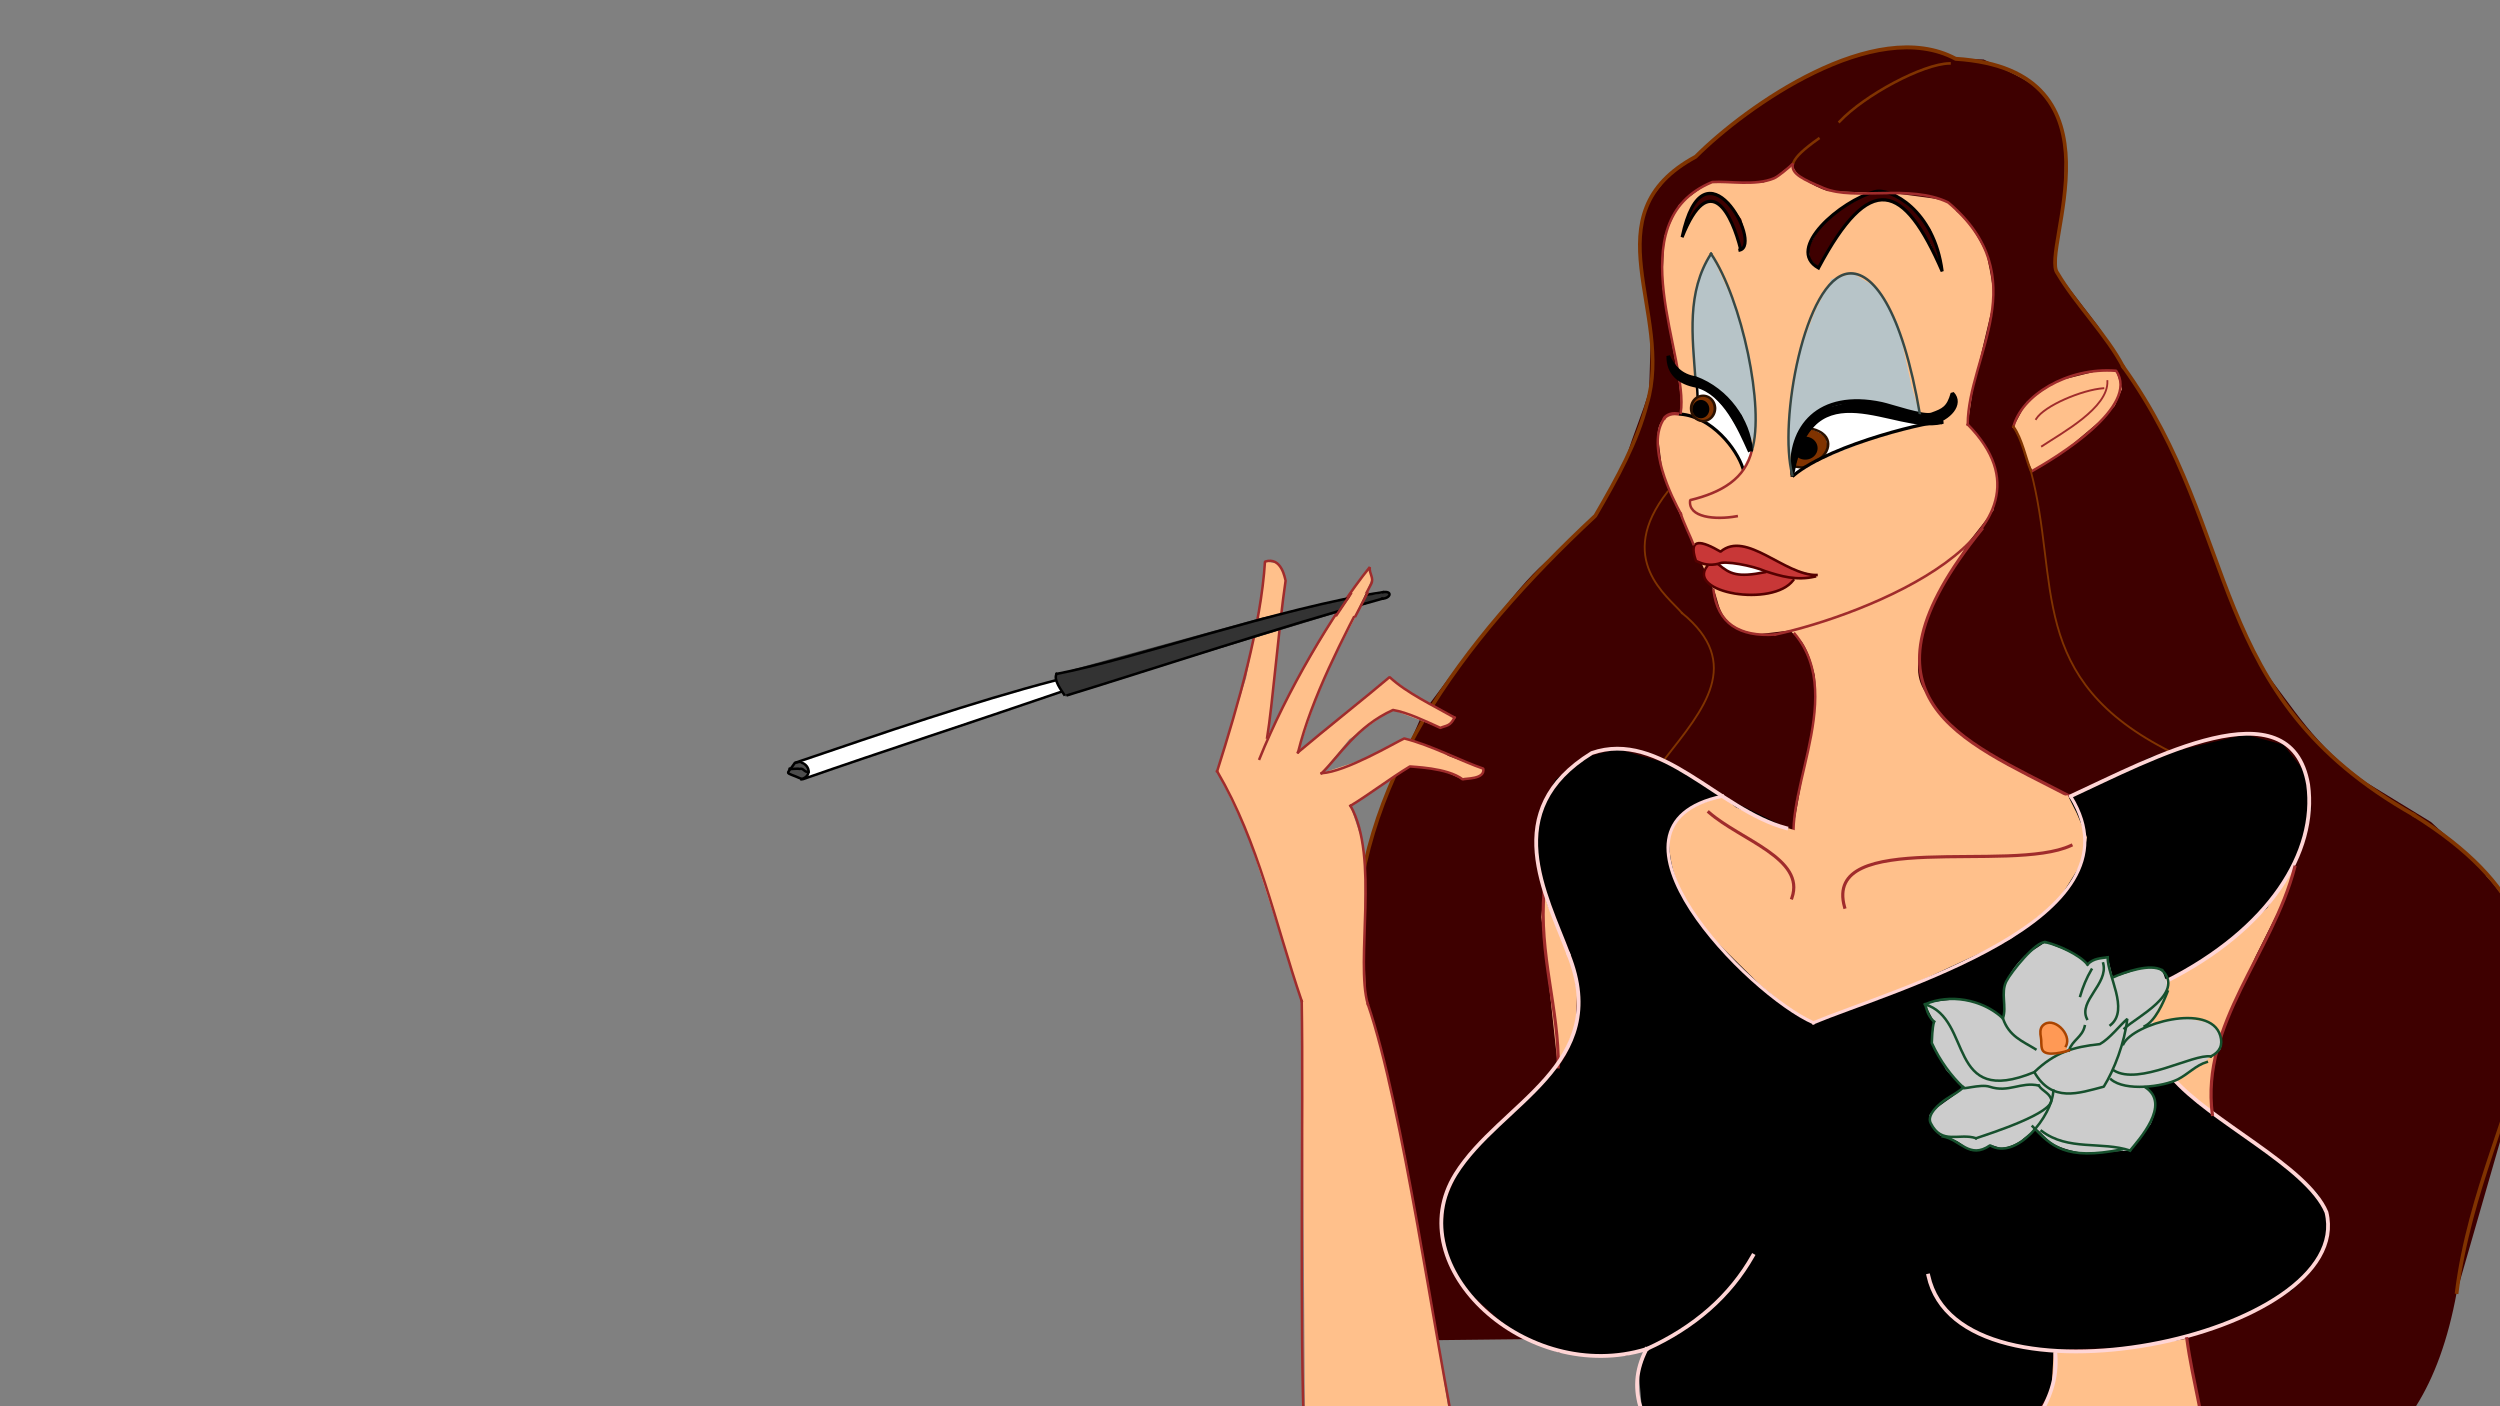 <?xml version="1.0" encoding="UTF-8" standalone="no"?>
<!-- Created with Inkscape (http://www.inkscape.org/) -->

<svg
   xmlns:dc="http://purl.org/dc/elements/1.1/"
   xmlns:cc="http://creativecommons.org/ns#"
   xmlns:rdf="http://www.w3.org/1999/02/22-rdf-syntax-ns#"
   xmlns:svg="http://www.w3.org/2000/svg"
   xmlns="http://www.w3.org/2000/svg"
   xmlns:sodipodi="http://sodipodi.sourceforge.net/DTD/sodipodi-0.dtd"
   xmlns:inkscape="http://www.inkscape.org/namespaces/inkscape"
   version="1.1"
   id="svg395"
   width="1280"
   height="720"
   viewBox="0 0 1280 720"
   sodipodi:docname="final.svg"
   inkscape:version="0.92.4 (unknown)"
   style="enable-background:new"
   inkscape:export-filename="/home/fedus/Drawings/NewWare/magnolia_dialog/svg/sfondo.png"
   inkscape:export-xdpi="96"
   inkscape:export-ydpi="96">
  <rect x="0" y="0" width="1280" height="720" fill="#808080" stroke="none"/>
  <defs
     id="defs399" />
  <sodipodi:namedview
     pagecolor="#ffffff"
     bordercolor="#666666"
     borderopacity="1"
     objecttolerance="10"
     gridtolerance="10"
     guidetolerance="10"
     inkscape:pageopacity="0"
     inkscape:pageshadow="2"
     inkscape:window-width="1366"
     inkscape:window-height="694"
     id="namedview397"
     showgrid="false"
     inkscape:snap-global="false"
     inkscape:zoom="0.52789738"
     inkscape:cx="718.8453"
     inkscape:cy="374.7445"
     inkscape:window-x="0"
     inkscape:window-y="25"
     inkscape:window-maximized="1"
     inkscape:current-layer="g338"
     inkscape:pagecheckerboard="true"
     borderlayer="true" />
  <g
     inkscape:label="magnolia"
     id="g338"
     inkscape:groupmode="layer"
     style="display:inline"
     transform="translate(0,-560)">
    <g
       style="display:inline;stroke-width:1.984;stroke-miterlimit:4;stroke-dasharray:none"
       id="g1180"
       transform="matrix(0.633,0,0,0.679,202.135,453.623)"
       inkscape:label="face">
      <path
         style="opacity:1;fill:#3e0000;fill-opacity:1;fill-rule:nonzero;stroke:none;stroke-width:2.48;stroke-linecap:square;stroke-linejoin:bevel;stroke-miterlimit:4;stroke-dasharray:none;stroke-dashoffset:0;stroke-opacity:1;paint-order:fill markers stroke"
         d="m 1262.501,201.003 -27.022,-8.555 h -27.244 l -42.812,11.791 -46.408,21.878 -37.269,25.286 -29.576,23.466 -21.992,14.628 -14.595,17.233 c -4.199,8.591 -8.993,16.876 -7.951,28.172 -1.767,26.989 5.069,51.304 8.187,76.774 l -1.209,39.267 c -4.908,16.444 -12.755,32.39 -18.369,50.261 l -25.211,44.37 -28.078,25.836 c -32.763,21.877 -53.877,56.422 -80.129,83.609 l -31.136,39.001 -32.109,68.025 -20.433,57.141 -2.607,57.607 19.893,103.919 22.12,186.762 254.437,-2.721 c 215.147,38.283 538.533,255.111 594.846,-33.9 l 57.569,-186.501 3.548,-41.722 -5.032,-41.722 c -9.841,-14.512 -17.227,-29.024 -32.109,-43.536 -7.819,-13.605 -29.82,-27.21 -44.758,-40.815 L 1594.512,746.626 c -42.427,-27.883 -59.089,-56.909 -83.785,-85.579 -23.684,-42.955 -39.575,-89.543 -58.272,-134.823 -13.884,-27.296 -28.084,-54.152 -43.785,-78.909 l -31.184,-45.029 -32.665,-39.69 c -2.984,-18.71 3.574,-39.198 5.362,-58.797 l 1.081,-38.79 c -2.794,-13.378 -8.165,-26.707 -20.433,-39.908 -7.432,-7.254 -27.86,-15.517 -45.731,-23.582 z"
         id="path1931"
         inkscape:connector-curvature="0"
         sodipodi:nodetypes="cccccccccccccccccccccccccccccccccccccccc" />
      <path
         style="opacity:1;fill:#ffc08b;fill-opacity:1;fill-rule:nonzero;stroke:none;stroke-width:2.48;stroke-linecap:square;stroke-linejoin:bevel;stroke-miterlimit:4;stroke-dasharray:none;stroke-dashoffset:0;stroke-opacity:1;paint-order:fill markers stroke"
         d="m 1130.671,280.241 -8.059,5.628 c -3.554,4.245 -10.033,5.764 -15.325,8.39 l -41.672,-0.323 c -8.537,3.659 -17.761,10.522 -26.924,17.102 l -11.676,23.355 -1.946,37.641 7.784,42.856 c 3.294,17.699 8.183,35.397 7.251,53.096 -10.376,0.332 -17.583,4.298 -18.615,15.344 l 4.118,30.994 6.67,14.978 34.292,72.187 c 5.662,7.628 0.935,28.626 36.72,33.392 l 25.563,-2.873 c 2.302,3.36 7.356,5.754 9.973,9.598 5.123,7.526 7.728,16.978 9.84,24.672 2.045,23.854 -2.684,44.452 -7.961,64.983 l -9.946,51.951 11.311,35.974 121.624,-3.628 97.299,-45.35 -4.563,-13.071 -51.704,-23.355 c -15.392,-8.583 -30.944,-16.967 -43.667,-28.868 -11.077,-5.151 -15.5,-16.505 -22.448,-25.506 -10.892,-14.152 -5.219,-27.201 -4.177,-40.559 6.967,-28.316 24.143,-50.288 38.861,-73.788 l 19.686,-23.417 c 1.73,-8.404 4.004,-16.436 2.177,-27.27 -0.937,-12.274 -10.782,-26.16 -22.913,-37.641 l 4.185,-26.861 15.342,-60.338 c 2.645,-10.504 -0.571,-24.868 -4.334,-41.346 -6.897,-13.325 -13.877,-24.128 -24.443,-32.322 -4.059,-8.114 -11.697,-8.091 -18.681,-9.556 l -31.098,-3.875 -54.38,-1.658 c -12.07,-3.778 -27.957,-12.504 -28.167,-20.534 z"
         id="path1929"
         inkscape:connector-curvature="0"
         sodipodi:nodetypes="cccccccccccccccsccccccccccccccccccccccc" />
      <path
         style="opacity:1;fill:#ffc08b;fill-opacity:1;fill-rule:nonzero;stroke:none;stroke-width:2.48;stroke-linecap:square;stroke-linejoin:bevel;stroke-miterlimit:4;stroke-dasharray:none;stroke-dashoffset:0;stroke-opacity:1;paint-order:fill markers stroke"
         d="m 1346.399,499.921 34.055,-26.757 10.703,-10.431 5.838,-12.698 -4.665,-13.773 -13.335,-0.286 -35.028,8.163 -23.838,15.419 -10.92,18.89 c 3.937,8.109 9.103,15.459 10.92,24.646 l 4.42,8.661 z"
         id="path1969"
         inkscape:connector-curvature="0"
         sodipodi:nodetypes="cccccccccccc" />
      <path
         style="opacity:1;fill:#c83737;fill-opacity:1;fill-rule:nonzero;stroke:none;stroke-width:2.48;stroke-linecap:square;stroke-linejoin:bevel;stroke-miterlimit:4;stroke-dasharray:none;stroke-dashoffset:0;stroke-opacity:1;paint-order:fill markers stroke"
         d="m 1072.335,572.653 -7.688,-4.462 -7.74,-2.565 -4.3,0.962 -2.58,3.527 2.322,9.216 9.272,4.074 9.177,-1.038 6.749,-2.15 18.92,3.527 30.272,8.177 14.62,0.802 7.348,-1.287 -3.908,-2.24 -9.632,-1.924 -15.996,-6.413 -12.728,-6.734 -13.932,-5.451 -13.416,0.16 z"
         id="path1961"
         inkscape:connector-curvature="0" />
      <path
         style="opacity:1;fill:#b7c4c8;fill-opacity:1;fill-rule:nonzero;stroke:none;stroke-width:2.48;stroke-linecap:square;stroke-linejoin:bevel;stroke-miterlimit:4;stroke-dasharray:none;stroke-dashoffset:0;stroke-opacity:1;paint-order:fill markers stroke"
         d="m 1131.525,508.607 8.114,-25.919 15.997,-17.915 30.22,-2.493 47.906,7.777 -7.04,-22.743 -5.838,-24.489 -4.865,-21.768 -18.487,-28.117 -18,-9.977 -17.514,4.082 -13.135,24.036 -13.622,32.652 -6.811,44.443 -1.946,24.036 z"
         id="path1953"
         inkscape:connector-curvature="0" />
      <path
         style="opacity:1;fill:#ffffff;fill-opacity:1;fill-rule:nonzero;stroke:none;stroke-width:2.48;stroke-linecap:square;stroke-linejoin:bevel;stroke-miterlimit:4;stroke-dasharray:none;stroke-dashoffset:0;stroke-opacity:1;paint-order:fill markers stroke"
         d="m 1070.926,581.699 -0.128,0.666 13.285,8.753 19.608,-0.321 4.745,-3.457 -23.359,-5.929 z"
         id="path1945"
         inkscape:connector-curvature="0"
         sodipodi:nodetypes="ccccccc" />
      <path
         style="opacity:1;fill:#c83737;fill-opacity:1;fill-rule:nonzero;stroke:none;stroke-width:2.48;stroke-linecap:square;stroke-linejoin:bevel;stroke-miterlimit:4;stroke-dasharray:none;stroke-dashoffset:0;stroke-opacity:1;paint-order:fill markers stroke"
         d="m 1070.798,582.366 8.394,5.762 11.311,2.041 10.946,-0.68 6.987,-2.147 24.027,0.106 -2.554,7.256 -5.23,5.555 -13.379,3.855 -14.716,1.134 -18,-2.381 -11.919,-3.628 -6.446,-4.648 -1.824,-4.989 2.311,-5.215 3.162,-2.041 7.058,-0.646 z"
         id="path1963"
         inkscape:connector-curvature="0" />
      <path
         style="opacity:1;fill:#ffffff;fill-opacity:1;fill-rule:nonzero;stroke:none;stroke-width:2.48;stroke-linecap:square;stroke-linejoin:bevel;stroke-miterlimit:4;stroke-dasharray:none;stroke-dashoffset:0;stroke-opacity:1;paint-order:fill markers stroke"
         d="m 1053.118,447.597 -0.075,6.294 0.486,12.245 7.784,9.977 11.919,8.843 14.595,16.78 2.572,8.086 7.303,-13.659 -2.334,-18.689 -30.892,-38.774 -9.487,3.628 z"
         id="path1943"
         inkscape:connector-curvature="0" />
      <path
         style="opacity:1;fill:#b7c4c8;fill-opacity:1;fill-rule:nonzero;stroke:none;stroke-width:2.48;stroke-linecap:square;stroke-linejoin:bevel;stroke-miterlimit:4;stroke-dasharray:none;stroke-dashoffset:0;stroke-opacity:1;paint-order:fill markers stroke"
         d="m 1051.965,441.829 -2.626,-19.706 1.032,-28.861 1.72,-18.599 7.568,-18.278 4.989,-8.348 7.051,14.12 13.76,27.257 10.664,35.915 3.784,32.067 1.032,23.088 -5.543,15.372 -25.569,-44.462 z"
         id="path1951"
         inkscape:connector-curvature="0" />
      <path
         sodipodi:nodetypes="cc"
         inkscape:connector-curvature="0"
         id="path1134"
         d="m 1064.648,348.038 c -19.979,28.7 -14.985,62.895 -12.684,93.792"
         style="opacity:1;fill:none;fill-opacity:1;fill-rule:nonzero;stroke:#374845;stroke-width:1.984;stroke-linecap:square;stroke-linejoin:bevel;stroke-miterlimit:4;stroke-dasharray:none;stroke-dashoffset:0;stroke-opacity:1;paint-order:fill markers stroke" />
      <path
         style="opacity:1;fill:none;fill-opacity:1;fill-rule:nonzero;stroke:#000000;stroke-width:2.48;stroke-linecap:square;stroke-linejoin:bevel;stroke-miterlimit:4;stroke-dasharray:none;stroke-dashoffset:0;stroke-opacity:1;paint-order:fill markers stroke"
         d="m 1090.399,509.821 c -4.98,-14.692 -25.122,-38.939 -50.511,-40.896"
         id="path1967"
         inkscape:connector-curvature="0"
         sodipodi:nodetypes="cc" />
      <path
         style="opacity:1;fill:none;fill-opacity:1;fill-rule:nonzero;stroke:#a02c2c;stroke-width:2.48;stroke-linecap:square;stroke-linejoin:bevel;stroke-miterlimit:4;stroke-dasharray:none;stroke-dashoffset:0;stroke-opacity:1;paint-order:fill markers stroke"
         d="m 1037.588,468.731 c -6.409,-0.918 -10.017,2.233 -10.606,3.149"
         id="path1112"
         inkscape:connector-curvature="0"
         sodipodi:nodetypes="cc" />
      <path
         style="opacity:1;fill:#ffffff;fill-opacity:1;fill-rule:nonzero;stroke:none;stroke-width:2.48;stroke-linecap:square;stroke-linejoin:bevel;stroke-miterlimit:4;stroke-dasharray:none;stroke-dashoffset:0;stroke-opacity:1;paint-order:fill markers stroke"
         d="m 1238.541,474.714 -39.56,-10.262 -37.496,0.321 -13.76,9.62 -13.416,17.316 -2.868,23.435 18.918,-11.091 41.055,-15.23 49.193,-13.468 z"
         id="path1941"
         inkscape:connector-curvature="0" />
      <path
         style="opacity:1;fill:#803300;fill-opacity:1;fill-rule:nonzero;stroke:none;stroke-width:2.48;stroke-linecap:square;stroke-linejoin:bevel;stroke-miterlimit:4;stroke-dasharray:none;stroke-dashoffset:0;stroke-opacity:1;paint-order:fill markers stroke"
         d="m 1142.315,481.101 1.145,-0.962 5.666,1.189 8.027,4.308 1.216,4.989 c 0.631,4.628 -1.414,6.138 -2.432,8.843 l -8.271,6.349 -7.686,3.094 -8.456,-0.304 6.567,-20.424 z"
         id="path1955"
         inkscape:connector-curvature="0"
         sodipodi:nodetypes="ccccccccccc" />
      <path
         style="opacity:1;fill:#3e0000;fill-opacity:1;fill-rule:nonzero;stroke:none;stroke-width:2.48;stroke-linecap:square;stroke-linejoin:bevel;stroke-miterlimit:4;stroke-dasharray:none;stroke-dashoffset:0;stroke-opacity:1;paint-order:fill markers stroke"
         d="m 1250.317,357.522 -7.784,-16.326 -10.216,-14.285 -13.622,-14.285 -12.406,-5.669 -14.352,2.948 -12.162,9.977 -16.298,19.501 -11.899,19.304 -6.831,-6.606 -1.459,-8.843 9,-14.739 12.406,-11.338 22.379,-12.245 12.406,-3.628 13.74,1.146 9.612,8.151 9,7.936 10.216,10.884 5.351,13.832 z"
         id="path1935"
         inkscape:connector-curvature="0" />
      <path
         sodipodi:nodetypes="cscc"
         inkscape:connector-curvature="0"
         id="path1162"
         d="m 1130.671,280.241 c -2.752,2.475 -11.638,9.547 -15.066,10.87 -15.378,5.933 -36.173,1.927 -49.99,2.825 -77.886,29.807 -18.207,133.697 -25.511,174.049"
         style="opacity:1;fill:none;fill-opacity:1;fill-rule:nonzero;stroke:#a02c2c;stroke-width:1.984;stroke-linecap:square;stroke-linejoin:bevel;stroke-miterlimit:4;stroke-dasharray:none;stroke-dashoffset:0;stroke-opacity:1;paint-order:fill markers stroke" />
      <path
         style="opacity:1;fill:#000000;fill-opacity:1;fill-rule:nonzero;stroke:none;stroke-width:2.48;stroke-linecap:square;stroke-linejoin:bevel;stroke-miterlimit:4;stroke-dasharray:none;stroke-dashoffset:0;stroke-opacity:1;paint-order:fill markers stroke"
         d="m 1030.057,425.135 7.905,10.843 14.003,5.852 7.889,3.672 9.973,5.896 7.541,7.256 11.919,10.884 8.027,21.315 -1.918,5.007 -8.785,-15.438 -9.243,-14.512 -11.433,-11.564 -8.757,-5.896 -10.703,-2.494 -9.973,-3.855 -4.378,-5.442 -2.676,-8.617 z"
         id="path1947"
         inkscape:connector-curvature="0" />
      <path
         style="opacity:1;fill:#3e0000;fill-opacity:1;fill-rule:nonzero;stroke:none;stroke-width:2.48;stroke-linecap:square;stroke-linejoin:bevel;stroke-miterlimit:4;stroke-dasharray:none;stroke-dashoffset:0;stroke-opacity:1;paint-order:fill markers stroke"
         d="m 1041.238,335.506 10.102,-18.118 7.054,-7.936 5.595,-1.361 6.811,2.721 9,9.977 8.727,23.732 4.409,-3.324 -0.973,-9.07 -2.919,-10.204 -9.73,-12.471 -12.892,-7.483 -9,1.587 -5.108,4.762 -5.351,10.204 z"
         id="path1933"
         inkscape:connector-curvature="0" />
      <path
         sodipodi:nodetypes="cc"
         inkscape:connector-curvature="0"
         id="path1136"
         d="m 1058.852,474.019 c -6.593,-6.588 -4.343,-17.635 -5.734,-26.423"
         style="opacity:1;fill:none;fill-opacity:1;fill-rule:nonzero;stroke:#000000;stroke-width:1.984;stroke-linecap:square;stroke-linejoin:bevel;stroke-miterlimit:4;stroke-dasharray:none;stroke-dashoffset:0;stroke-opacity:1;paint-order:fill markers stroke" />
      <g
         inkscape:label="eyes_01"
         id="g1144"
         transform="matrix(1.148,0,0,0.906,-323.62,102.058)"
         style="display:inline;stroke-width:1.945;stroke-miterlimit:4;stroke-dasharray:none">
        <path
           style="display:inline;opacity:1;fill:none;fill-opacity:1;fill-rule:nonzero;stroke:#2b1100;stroke-width:1.945;stroke-linecap:square;stroke-linejoin:bevel;stroke-miterlimit:4;stroke-dasharray:none;stroke-dashoffset:0;stroke-opacity:1;paint-order:fill markers stroke"
           d="m 1280.206,417.041 c 16.418,4.706 13.022,20.452 4.018,26.455"
           id="path1138"
           inkscape:connector-curvature="0"
           sodipodi:nodetypes="cc" />
        <path
           style="display:inline;opacity:1;fill:none;fill-opacity:1;fill-rule:nonzero;stroke:#2b1100;stroke-width:1.945;stroke-linecap:square;stroke-linejoin:bevel;stroke-miterlimit:4;stroke-dasharray:none;stroke-dashoffset:0;stroke-opacity:1;paint-order:fill markers stroke"
           d="m 1275.183,448.854 c -2.325,0.842 -5.029,-8e-4 -7.367,-0.335"
           id="path1140"
           inkscape:connector-curvature="0" />
        <path
           style="display:inline;opacity:1;fill:#803300;fill-opacity:1;fill-rule:nonzero;stroke:#2b1100;stroke-width:1.945;stroke-linecap:square;stroke-linejoin:bevel;stroke-miterlimit:4;stroke-dasharray:none;stroke-dashoffset:0;stroke-opacity:1;paint-order:fill markers stroke"
           id="path1142"
           sodipodi:type="arc"
           sodipodi:cx="1203.6733"
           sodipodi:cy="400.17816"
           sodipodi:rx="8.3717356"
           sodipodi:ry="10.548388"
           sodipodi:start="0"
           sodipodi:end="6.2256243"
           sodipodi:open="true"
           d="m 1212.045,400.178 a 8.372,10.548 0 0 1 -8.251,10.547 8.372,10.548 0 0 1 -8.489,-10.244 8.372,10.548 0 0 1 8.007,-10.842 8.372,10.548 0 0 1 8.719,9.932" />
      </g>
      <path
         sodipodi:nodetypes="cc"
         inkscape:connector-curvature="0"
         id="path1106"
         d="m 1251.048,475.016 c -37.589,8.099 -105.242,-43.007 -120.377,38.308"
         style="opacity:1;fill:none;fill-opacity:1;fill-rule:nonzero;stroke:#000000;stroke-width:2.975;stroke-linecap:square;stroke-linejoin:bevel;stroke-miterlimit:4;stroke-dasharray:none;stroke-dashoffset:0;stroke-opacity:1;paint-order:fill markers stroke" />
      <path
         sodipodi:nodetypes="cc"
         inkscape:connector-curvature="0"
         id="path1108"
         d="m 1251.048,475.016 c -3.187,-2.192 -88.716,15.856 -119.609,40.13"
         style="opacity:1;fill:none;fill-opacity:1;fill-rule:nonzero;stroke:#000000;stroke-width:2.48;stroke-linecap:square;stroke-linejoin:bevel;stroke-miterlimit:4;stroke-dasharray:none;stroke-dashoffset:0;stroke-opacity:1;paint-order:fill markers stroke" />
      <path
         sodipodi:nodetypes="ccccc"
         inkscape:connector-curvature="0"
         id="path1110"
         d="m 1244.139,475.218 c 12.709,-2.753 24.021,-13.879 15.758,-21.854 -3.28,10.99 -7.383,12.698 -16.527,15.784 -6.283,2.481 -33.072,-6.378 -40.741,-7.892 -51.113,-10.092 -75.494,17.638 -72.257,53.422"
         style="opacity:1;fill:none;fill-opacity:1;fill-rule:nonzero;stroke:#000000;stroke-width:2.975;stroke-linecap:square;stroke-linejoin:bevel;stroke-miterlimit:4;stroke-dasharray:none;stroke-dashoffset:0;stroke-opacity:1;paint-order:fill markers stroke" />
      <path
         inkscape:connector-curvature="0"
         id="path1116"
         d="m 1097.702,496.162 c -5.201,21.264 -24.104,31.803 -49.965,37.638 -2.069,13.191 20.398,15.064 37.666,12.141"
         style="opacity:1;fill:none;fill-opacity:1;fill-rule:nonzero;stroke:#a02c2c;stroke-width:1.984;stroke-linecap:square;stroke-linejoin:bevel;stroke-miterlimit:4;stroke-dasharray:none;stroke-dashoffset:0;stroke-opacity:1;paint-order:fill markers stroke" />
      <path
         inkscape:connector-curvature="0"
         id="path1118"
         d="m 1149.974,590.257 c -25.735,0.329 -56.994,-33.908 -77.638,-17.605 -14.929,-8.07 -26.444,-11.172 -19.986,6.678"
         style="opacity:1;fill:none;fill-opacity:1;fill-rule:nonzero;stroke:#550000;stroke-width:1.984;stroke-linecap:square;stroke-linejoin:bevel;stroke-miterlimit:4;stroke-dasharray:none;stroke-dashoffset:0;stroke-opacity:1;paint-order:fill markers stroke" />
      <path
         sodipodi:nodetypes="cccc"
         inkscape:connector-curvature="0"
         id="path1120"
         d="m 1148.708,591.435 c -14.919,3.273 -27.817,-0.308 -40.272,-4.094 -10.353,-4.198 -32.998,-8.14 -37.511,-5.641 -7.745,1.855 -13.211,0.18 -17.808,-1.762"
         style="opacity:1;fill:none;fill-opacity:1;fill-rule:nonzero;stroke:#550000;stroke-width:1.984;stroke-linecap:square;stroke-linejoin:bevel;stroke-miterlimit:4;stroke-dasharray:none;stroke-dashoffset:0;stroke-opacity:1;paint-order:fill markers stroke" />
      <path
         sodipodi:nodetypes="cc"
         inkscape:connector-curvature="0"
         id="path1122"
         d="m 1108.272,588.133 c -22.466,4.167 -28.361,1.305 -37.474,-5.767"
         style="opacity:1;fill:none;fill-opacity:1;fill-rule:nonzero;stroke:#550000;stroke-width:1.984;stroke-linecap:square;stroke-linejoin:bevel;stroke-miterlimit:4;stroke-dasharray:none;stroke-dashoffset:0;stroke-opacity:1;paint-order:fill markers stroke" />
      <path
         sodipodi:nodetypes="cc"
         inkscape:connector-curvature="0"
         id="path1124"
         d="m 1131.195,594.136 c -16.482,20.703 -86.856,9.735 -69.575,-10.732"
         style="opacity:1;fill:none;fill-opacity:1;fill-rule:nonzero;stroke:#550000;stroke-width:1.984;stroke-linecap:square;stroke-linejoin:bevel;stroke-miterlimit:4;stroke-dasharray:none;stroke-dashoffset:0;stroke-opacity:1;paint-order:fill markers stroke" />
      <path
         sodipodi:nodetypes="ccsc"
         inkscape:connector-curvature="0"
         id="path1126"
         d="m 1151.578,358.686 c 41.891,-73.311 68.817,-64.283 100.014,2.576 -6.266,-46.286 -41.929,-63.078 -54.322,-60.075 -27.694,6.712 -73.314,43.321 -45.692,57.499"
         style="opacity:1;fill:none;fill-opacity:1;fill-rule:nonzero;stroke:#000000;stroke-width:2.48;stroke-linecap:square;stroke-linejoin:bevel;stroke-miterlimit:4;stroke-dasharray:none;stroke-dashoffset:0;stroke-opacity:1;paint-order:fill markers stroke" />
      <path
         sodipodi:nodetypes="ccc"
         inkscape:connector-curvature="0"
         id="path1128"
         d="m 1088.526,344.52 c -6.738,-25.217 -24.692,-61.923 -47.289,-9.014 17.378,-77.504 65.474,5.45 46.745,9.658"
         style="opacity:1;fill:none;fill-opacity:1;fill-rule:nonzero;stroke:#000000;stroke-width:2.48;stroke-linecap:square;stroke-linejoin:bevel;stroke-miterlimit:4;stroke-dasharray:none;stroke-dashoffset:0;stroke-opacity:1;paint-order:fill markers stroke" />
      <path
         sodipodi:nodetypes="csc"
         inkscape:connector-curvature="0"
         id="path1130"
         d="m 1233.762,470.058 c -14.855,-81.986 -38.85,-108.97 -57.801,-107.166 -35.682,3.397 -57.057,112.805 -45.589,151.785"
         style="opacity:1;fill:none;fill-opacity:1;fill-rule:nonzero;stroke:#374845;stroke-width:1.984;stroke-linecap:square;stroke-linejoin:bevel;stroke-miterlimit:4;stroke-dasharray:none;stroke-dashoffset:0;stroke-opacity:1;paint-order:fill markers stroke" />
      <path
         inkscape:connector-curvature="0"
         id="path1132"
         d="m 1064.648,348.038 c 24.896,34.199 43.663,116.706 33.054,148.124"
         style="opacity:1;fill:none;fill-opacity:1;fill-rule:nonzero;stroke:#374845;stroke-width:1.984;stroke-linecap:square;stroke-linejoin:bevel;stroke-miterlimit:4;stroke-dasharray:none;stroke-dashoffset:0;stroke-opacity:1;paint-order:fill markers stroke" />
      <path
         sodipodi:nodetypes="cc"
         inkscape:connector-curvature="0"
         id="path1146"
         d="m 1272.247,476.733 c 86.465,81.89 -83.122,144.06 -155.895,158.428"
         style="opacity:1;fill:none;fill-opacity:1;fill-rule:nonzero;stroke:#a02c2c;stroke-width:1.984;stroke-linecap:square;stroke-linejoin:bevel;stroke-miterlimit:4;stroke-dasharray:none;stroke-dashoffset:0;stroke-opacity:1;paint-order:fill markers stroke" />
      <path
         sodipodi:nodetypes="cc"
         id="path1148"
         inkscape:connector-curvature="0"
         d="m 1026.982,471.879 c -15.601,20.434 6.484,60.648 13.26,72.241"
         style="opacity:1;fill:none;fill-opacity:1;fill-rule:nonzero;stroke:#a02c2c;stroke-width:1.984;stroke-linecap:square;stroke-linejoin:bevel;stroke-miterlimit:4;stroke-dasharray:none;stroke-dashoffset:0;stroke-opacity:1;paint-order:fill markers stroke" />
      <path
         inkscape:connector-curvature="0"
         id="path1150"
         d="m 1066.57,601.488 c 3.199,25.415 21.021,35.462 49.782,33.672"
         style="opacity:1;fill:none;fill-opacity:1;fill-rule:nonzero;stroke:#a02c2c;stroke-width:1.984;stroke-linecap:square;stroke-linejoin:bevel;stroke-miterlimit:4;stroke-dasharray:none;stroke-dashoffset:0;stroke-opacity:1;paint-order:fill markers stroke" />
      <path
         sodipodi:nodetypes="cc"
         inkscape:connector-curvature="0"
         id="path1152"
         d="m 1040.242,544.12 c 2.118,6.72 8.197,18.008 10.053,22.771"
         style="opacity:1;fill:none;fill-opacity:1;fill-rule:nonzero;stroke:#a02c2c;stroke-width:1.984;stroke-linecap:square;stroke-linejoin:bevel;stroke-miterlimit:4;stroke-dasharray:none;stroke-dashoffset:0;stroke-opacity:1;paint-order:fill markers stroke" />
      <path
         inkscape:connector-curvature="0"
         id="path1154"
         d="m 1309.208,478.45 c 6.334,-23.345 43.326,-45.113 83.122,-42.186 19.802,27.138 -49.397,65.814 -67.782,75.493"
         style="opacity:1;fill:none;fill-opacity:1;fill-rule:nonzero;stroke:#a02c2c;stroke-width:1.984;stroke-linecap:square;stroke-linejoin:bevel;stroke-miterlimit:4;stroke-dasharray:none;stroke-dashoffset:0;stroke-opacity:1;paint-order:fill markers stroke"
         sodipodi:nodetypes="ccc" />
      <path
         sodipodi:nodetypes="cc"
         inkscape:connector-curvature="0"
         id="path1158"
         d="m 1385.225,444.069 c 0.916,20.1 -36.507,38.848 -52.948,49.049"
         style="opacity:1;fill:none;fill-opacity:1;fill-rule:nonzero;stroke:#a02c2c;stroke-width:1.488;stroke-linecap:square;stroke-linejoin:bevel;stroke-miterlimit:4;stroke-dasharray:none;stroke-dashoffset:0;stroke-opacity:1;paint-order:fill markers stroke" />
      <path
         sodipodi:nodetypes="cc"
         inkscape:connector-curvature="0"
         id="path1160"
         d="m 1381.964,449.435 c -16.945,1.109 -47.797,13.098 -54.414,23.206"
         style="opacity:1;fill:none;fill-opacity:1;fill-rule:nonzero;stroke:#a02c2c;stroke-width:1.488;stroke-linecap:square;stroke-linejoin:bevel;stroke-miterlimit:4;stroke-dasharray:none;stroke-dashoffset:0;stroke-opacity:1;paint-order:fill markers stroke" />
      <path
         style="opacity:1;fill:none;fill-opacity:1;fill-rule:nonzero;stroke:#803300;stroke-width:1.984;stroke-linecap:square;stroke-linejoin:bevel;stroke-miterlimit:4;stroke-dasharray:none;stroke-dashoffset:0;stroke-opacity:1;paint-order:fill markers stroke"
         d="m 1151.579,261.243 c -11.863,7.822 -18.264,13.416 -20.256,17.902"
         id="path1939"
         inkscape:connector-curvature="0" />
      <path
         style="opacity:1;fill:none;fill-opacity:1;fill-rule:nonzero;stroke:#a02c2c;stroke-width:1.984;stroke-linecap:square;stroke-linejoin:bevel;stroke-miterlimit:4;stroke-dasharray:none;stroke-dashoffset:0;stroke-opacity:1;paint-order:fill markers stroke"
         d="m 1130.773,280.811 c -1.437,6.873 8.461,11.186 25.153,17.778 24.835,9.733 69.231,-3.441 100.557,10.732 71.722,56.642 15.763,116.172 15.763,167.412"
         id="path1164"
         inkscape:connector-curvature="0" />
      <path
         style="opacity:1;fill:#000000;fill-opacity:1;fill-rule:nonzero;stroke:none;stroke-width:2.48;stroke-linecap:square;stroke-linejoin:bevel;stroke-miterlimit:4;stroke-dasharray:none;stroke-dashoffset:0;stroke-opacity:1;paint-order:fill markers stroke"
         d="m 1131.525,508.607 2.439,-4.07 4.128,-16.354 14.792,-15.072 10.425,-5.503 19.504,-0.269 34.401,4.489 c 11.578,3.856 22.705,3.5 33.836,3.187 l 7.101,-7.035 4.128,-5.451 v -5.772 l -2.38,-3.393 -2.436,7.562 -8.256,6.734 -9.632,2.245 -13.072,-1.924 -24.08,-6.413 c -9.522,-1.347 -19.056,-2.577 -28.896,-0.962 l -17.888,4.169 -9.493,5.652 -11.491,12.947 -3.44,14.43 z"
         id="path1949"
         inkscape:connector-curvature="0"
         sodipodi:nodetypes="ccccccccccccccccccccccc" />
      <path
         inkscape:connector-curvature="0"
         id="path1174"
         d="m 1132.293,634.573 c 44.523,49.876 -16.609,128.525 3.075,169.979"
         style="opacity:1;fill:none;fill-opacity:1;fill-rule:nonzero;stroke:#a02c2c;stroke-width:1.984;stroke-linecap:square;stroke-linejoin:bevel;stroke-miterlimit:4;stroke-dasharray:none;stroke-dashoffset:0;stroke-opacity:1;paint-order:fill markers stroke" />
      <path
         sodipodi:nodetypes="ccccccc"
         inkscape:connector-curvature="0"
         id="path1166"
         d="m 1397.948,433.143 c -12.896,-23.315 -38.178,-46.9 -53.127,-70.547 -14.27,-16.593 60.431,-153.033 -82.321,-161.593 -65.32,-32.673 -169.251,35.467 -210.331,73.866 -87.059,43.83 -17.25,117.376 -39.342,186.308 -8.149,29.288 -23.947,55.685 -41.797,84.397 C 860.56,641.608 776.539,748.595 776.539,876.793"
         style="opacity:1;fill:none;fill-opacity:1;fill-rule:nonzero;stroke:#803300;stroke-width:2.975;stroke-linecap:square;stroke-linejoin:bevel;stroke-miterlimit:4;stroke-dasharray:none;stroke-dashoffset:0;stroke-opacity:1;paint-order:fill markers stroke" />
      <path
         inkscape:connector-curvature="0"
         id="path1168"
         d="m 1397.948,433.143 c 97.66,126.764 64,247.919 235.218,338.063"
         style="opacity:1;fill:none;fill-opacity:1;fill-rule:nonzero;stroke:#803300;stroke-width:2.975;stroke-linecap:square;stroke-linejoin:bevel;stroke-miterlimit:4;stroke-dasharray:none;stroke-dashoffset:0;stroke-opacity:1;paint-order:fill markers stroke"
         sodipodi:nodetypes="cc" />
      <path
         sodipodi:nodetypes="cc"
         inkscape:connector-curvature="0"
         id="path1170"
         d="m 1283.661,555.717 c -110.314,127.568 -17.735,158.35 70.017,200.877"
         style="opacity:1;fill:none;fill-opacity:1;fill-rule:nonzero;stroke:#a02c2c;stroke-width:2.48;stroke-linecap:square;stroke-linejoin:bevel;stroke-miterlimit:4;stroke-dasharray:none;stroke-dashoffset:0;stroke-opacity:1;paint-order:fill markers stroke" />
      <path
         sodipodi:nodetypes="cc"
         inkscape:connector-curvature="0"
         id="path1172"
         d="m 1257.559,204.477 c -21.149,0.225 -68.62,23.751 -88.988,43.9"
         style="opacity:1;fill:none;fill-opacity:1;fill-rule:nonzero;stroke:#803300;stroke-width:1.984;stroke-linecap:square;stroke-linejoin:bevel;stroke-miterlimit:4;stroke-dasharray:none;stroke-dashoffset:0;stroke-opacity:1;paint-order:fill markers stroke" />
      <path
         inkscape:connector-curvature="0"
         id="path1176"
         d="m 1041.169,618.937 c 49.798,37.974 17.334,72.658 -13.608,109.581"
         style="opacity:1;fill:none;fill-opacity:1;fill-rule:nonzero;stroke:#803300;stroke-width:1.488;stroke-linecap:square;stroke-linejoin:bevel;stroke-miterlimit:4;stroke-dasharray:none;stroke-dashoffset:0;stroke-opacity:1;paint-order:fill markers stroke"
         sodipodi:nodetypes="cc" />
      <path
         style="opacity:1;fill:none;fill-opacity:1;fill-rule:nonzero;stroke:#803300;stroke-width:1.488;stroke-linecap:square;stroke-linejoin:bevel;stroke-miterlimit:4;stroke-dasharray:none;stroke-dashoffset:0;stroke-opacity:1;paint-order:fill markers stroke"
         d="m 1041.169,618.937 c -11.372,-12.655 -54.452,-40.479 -11.643,-91.56"
         id="path1178"
         inkscape:connector-curvature="0"
         sodipodi:nodetypes="cc" />
      <path
         style="display:inline;opacity:1;fill:none;fill-opacity:1;fill-rule:nonzero;stroke:#803300;stroke-width:1.488;stroke-linecap:square;stroke-linejoin:bevel;stroke-miterlimit:4;stroke-dasharray:none;stroke-dashoffset:0;stroke-opacity:1;paint-order:fill markers stroke"
         d="m 1323.024,510.846 c 24.492,85.046 -4.505,157.739 113.88,212.917"
         id="path1182"
         inkscape:connector-curvature="0"
         sodipodi:nodetypes="cc" />
      <path
         style="display:inline;opacity:1;fill:none;fill-opacity:1;fill-rule:nonzero;stroke:#803300;stroke-width:2.975;stroke-linecap:square;stroke-linejoin:bevel;stroke-miterlimit:4;stroke-dasharray:none;stroke-dashoffset:0;stroke-opacity:1;paint-order:fill markers stroke"
         d="m 1633.142,771.247 c 178.751,104.21 55.093,207.471 34.693,359.606"
         id="path1184"
         inkscape:connector-curvature="0" />
      <path
         style="opacity:1;fill:#000000;fill-opacity:1;fill-rule:nonzero;stroke:none;stroke-width:2.48;stroke-linecap:square;stroke-linejoin:bevel;stroke-miterlimit:4;stroke-dasharray:none;stroke-dashoffset:0;stroke-opacity:1;paint-order:fill markers stroke"
         id="path1957"
         sodipodi:type="arc"
         sodipodi:cx="1056.4524"
         sodipodi:cy="465.14911"
         sodipodi:rx="6.7940812"
         sodipodi:ry="6.8944812"
         sodipodi:start="0"
         sodipodi:end="6.2256243"
         sodipodi:open="true"
         d="m 1063.246,465.149 a 6.794,6.894 0 0 1 -6.696,6.894 6.794,6.894 0 0 1 -6.889,-6.695 6.794,6.894 0 0 1 6.498,-7.086 6.794,6.894 0 0 1 7.076,6.491" />
      <path
         sodipodi:nodetypes="ccccc"
         inkscape:connector-curvature="0"
         id="path1114"
         d="m 1095.396,495.858 c -7.269,-14.927 -19.799,-42.633 -42.278,-48.262 -14.222,-2.407 -23.287,-9.371 -23.061,-22.462 3.749,8.291 10.533,15.127 21.908,16.694 26.332,9.022 43.048,32.492 44.969,53.725"
         style="display:inline;opacity:1;fill:none;fill-opacity:1;fill-rule:nonzero;stroke:#000000;stroke-width:2.975;stroke-linecap:square;stroke-linejoin:bevel;stroke-miterlimit:4;stroke-dasharray:none;stroke-dashoffset:0;stroke-opacity:1;paint-order:fill markers stroke" />
      <path
         style="opacity:1;fill:#000000;fill-opacity:1;fill-rule:nonzero;stroke:none;stroke-width:3.536;stroke-linecap:square;stroke-linejoin:bevel;stroke-miterlimit:4;stroke-dasharray:none;stroke-dashoffset:0;stroke-opacity:1;paint-order:fill markers stroke"
         id="path1959"
         sodipodi:type="arc"
         sodipodi:cx="1140.844"
         sodipodi:cy="494.5961"
         sodipodi:rx="9.976119"
         sodipodi:ry="8.658185"
         sodipodi:start="0"
         sodipodi:end="6.2256243"
         sodipodi:open="true"
         d="m 1150.82,494.596 a 9.976,8.658 0 0 1 -9.833,8.657 9.976,8.658 0 0 1 -10.116,-8.408 9.976,8.658 0 0 1 9.541,-8.899 9.976,8.658 0 0 1 10.39,8.152" />
      <path
         style="opacity:1;fill:none;fill-opacity:1;fill-rule:nonzero;stroke:#803300;stroke-width:1.984;stroke-linecap:square;stroke-linejoin:bevel;stroke-miterlimit:4;stroke-dasharray:none;stroke-dashoffset:0;stroke-opacity:1;paint-order:fill markers stroke"
         d="m 1309.208,478.45 c 6.907,8.679 10.496,25.297 13.816,32.397"
         id="path1971"
         inkscape:connector-curvature="0"
         sodipodi:nodetypes="cc" />
    </g>
    <path
       style="opacity:1;fill:#ffc08b;fill-opacity:1;fill-rule:nonzero;stroke:none;stroke-width:1.3;stroke-linecap:square;stroke-linejoin:bevel;stroke-miterlimit:4;stroke-dasharray:none;stroke-dashoffset:0;stroke-opacity:1;paint-order:fill markers stroke"
       d="m 1174.657,1003.881 -4.945,16.045 -14.797,29.595 -17.844,40.04 c -3.102,13.625 -6.031,27.25 -4.586,40.875 -9.932,-7.401 -19.864,-17.672 -29.797,-32.606 -1.384,-6.454 -4.381,-12.37 -0.87,-20.456 2.863,-18.844 15.856,-19.853 26.113,-25.678 l 32.642,-26.984 z"
       id="path1977"
       inkscape:connector-curvature="0"
       sodipodi:nodetypes="cccccccccc" />
    <path
       style="opacity:1;fill:#ffc08b;fill-opacity:1;fill-rule:nonzero;stroke:none;stroke-width:1.3;stroke-linecap:square;stroke-linejoin:bevel;stroke-miterlimit:4;stroke-dasharray:none;stroke-dashoffset:0;stroke-opacity:1;paint-order:fill markers stroke"
       d="m 790.458,1016.23 -1.278,13.3 4.616,40.931 3.828,35.63 9.098,-20.551 0.769,-17.388 -2.616,-15.849 -4.77,-14.31 z"
       id="path1975"
       inkscape:connector-curvature="0"
       sodipodi:nodetypes="ccccccccc" />
    <g
       id="g181"
       transform="matrix(0.557,-0.334,0.334,0.557,84.472,696.296)"
       style="display:inline;stroke-width:2;stroke-miterlimit:4;stroke-dasharray:none"
       inkscape:label="mano">
      <path
         style="opacity:1;fill:#ffc08b;fill-opacity:1;fill-rule:nonzero;stroke:none;stroke-width:2;stroke-linecap:square;stroke-linejoin:bevel;stroke-miterlimit:4;stroke-dasharray:none;stroke-dashoffset:0;stroke-opacity:1;paint-order:fill markers stroke"
         d="m 381.349,1316.427 15.152,-3.471 46.267,-115.822 34.688,-91.658 22.518,-66.639 16.487,-59.695 19.898,-35.005 33.056,-54.172 7.634,-19.167 5.691,-25.359 41.659,-2.011 14.518,-0.486 20.495,16.038 9.91,14.132 8.096,3.879 7,0.792 3.184,-3.632 -18.372,-22.602 c -5.277,-11.715 -15.13,-19.951 -22.824,-29.83 l -36.709,-2.576 -33.2,-7.411 32.55,-11.757 36.304,-2.518 5.001,0.44 24.765,31.312 8.244,1.548 5.488,-2.796 -16.128,-27.336 -11.336,-26.344 -62.816,10.019 -29.563,3.713 31.107,-26.535 27.695,-20.386 42.802,-26.233 18.518,-14.294 3.467,-8.676 -33.599,13.793 -69.36,37.36 -35.61,22.501 30.087,-39.069 46.063,-59.552 c 2.326,-4.704 2.697,-9.842 1.124,-15.412 l -7.366,-5.81 -19.03,25.871 -40.853,45.076 -57.464,51.393 -4.586,53.865 -31.391,135.816 -52.913,90.294 -121.222,205.122 71.754,59.845 z"
         id="path2001"
         inkscape:connector-curvature="0"
         sodipodi:nodetypes="cccccccccccccccccccccccccccccccccccccccccccccccccccc" />
      <path
         inkscape:connector-curvature="0"
         id="path368"
         d="m 506.59,768.038 c 41.638,-36.754 88.897,-80.958 117.347,-122.34 13.722,3.114 6.334,20.221 6.242,21.222 -22.619,27.515 -60.292,80.119 -76.15,98.621"
         style="display:inline;opacity:1;fill:none;fill-opacity:1;fill-rule:nonzero;stroke:#a02c2c;stroke-width:2;stroke-linecap:square;stroke-linejoin:bevel;stroke-miterlimit:4;stroke-dasharray:none;stroke-dashoffset:0;stroke-opacity:1;paint-order:fill markers stroke"
         sodipodi:nodetypes="cccc" />
      <path
         inkscape:connector-curvature="0"
         id="path370"
         d="m 540.296,776.777 c 45.099,-34.122 107.816,-68.5 152.301,-84.889 -3.255,4.157 -1.36,9.18 -5.94,11.967 -41.826,25.443 -86.19,52.607 -117.648,84.158"
         style="opacity:1;fill:none;fill-opacity:1;fill-rule:nonzero;stroke:#a02c2c;stroke-width:2;stroke-linecap:square;stroke-linejoin:bevel;stroke-miterlimit:4;stroke-dasharray:none;stroke-dashoffset:0;stroke-opacity:1;paint-order:fill markers stroke"
         sodipodi:nodetypes="ccsc" />
      <path
         inkscape:connector-curvature="0"
         id="path378"
         d="m 569.009,788.012 c 29.18,-4.744 68.343,-9.726 92.379,-13.732 5.175,17.826 17.956,36.776 27.464,53.68"
         style="opacity:1;fill:none;fill-opacity:1;fill-rule:nonzero;stroke:#a02c2c;stroke-width:2;stroke-linecap:square;stroke-linejoin:bevel;stroke-miterlimit:4;stroke-dasharray:none;stroke-dashoffset:0;stroke-opacity:1;paint-order:fill markers stroke" />
      <path
         inkscape:connector-curvature="0"
         id="path382"
         d="m 688.852,827.96 c -6.488,4.267 -8.842,1.879 -13.732,1.248 -7.631,-11.075 -15.912,-23.723 -24.765,-31.312 -31.439,-3.62 -54.858,9.291 -73.856,13.835"
         style="opacity:1;fill:none;fill-opacity:1;fill-rule:nonzero;stroke:#a02c2c;stroke-width:2;stroke-linecap:square;stroke-linejoin:bevel;stroke-miterlimit:4;stroke-dasharray:none;stroke-dashoffset:0;stroke-opacity:1;paint-order:fill markers stroke"
         sodipodi:nodetypes="cccc" />
      <path
         inkscape:connector-curvature="0"
         id="path388"
         d="m 576.499,811.731 c 16.926,8.861 61.081,9.058 69.909,9.987 15.49,15.427 29.771,39.103 41.196,52.431 -3.091,8.246 -16.153,-0.9 -18.281,-1.04 -5.545,-14.334 -29.43,-29.12 -30.405,-30.17 -17.748,0.069 -40.321,2.497 -56.176,2.497"
         style="opacity:1;fill:none;fill-opacity:1;fill-rule:nonzero;stroke:#a02c2c;stroke-width:2;stroke-linecap:square;stroke-linejoin:bevel;stroke-miterlimit:4;stroke-dasharray:none;stroke-dashoffset:0;stroke-opacity:1;paint-order:fill markers stroke"
         sodipodi:nodetypes="cccccc" />
      <path
         inkscape:connector-curvature="0"
         id="path390"
         d="M 506.59,768.038 C 505.873,833.695 484.541,892.791 470.613,957.719"
         style="opacity:1;fill:none;fill-opacity:1;fill-rule:nonzero;stroke:#a02c2c;stroke-width:2;stroke-linecap:square;stroke-linejoin:bevel;stroke-miterlimit:4;stroke-dasharray:none;stroke-dashoffset:0;stroke-opacity:1;paint-order:fill markers stroke"
         sodipodi:nodetypes="cc" />
      <path
         sodipodi:nodetypes="cc"
         inkscape:connector-curvature="0"
         id="path392"
         d="M 582.741,845.437 C 581.707,891.851 523.121,952.15 514.081,986.503"
         style="opacity:1;fill:none;fill-opacity:1;fill-rule:nonzero;stroke:#a02c2c;stroke-width:2;stroke-linecap:square;stroke-linejoin:bevel;stroke-miterlimit:4;stroke-dasharray:none;stroke-dashoffset:0;stroke-opacity:1;paint-order:fill markers stroke" />
      <path
         sodipodi:nodetypes="cc"
         inkscape:connector-curvature="0"
         id="path404"
         d="M 470.613,957.719 C 428.466,1030.865 335.486,1179.438 293.431,1257.414"
         style="opacity:1;fill:none;fill-opacity:1;fill-rule:nonzero;stroke:#a02c2c;stroke-width:2;stroke-linecap:square;stroke-linejoin:bevel;stroke-miterlimit:4;stroke-dasharray:none;stroke-dashoffset:0;stroke-opacity:1;paint-order:fill markers stroke" />
      <path
         sodipodi:nodetypes="cc"
         inkscape:connector-curvature="0"
         id="path407"
         d="M 514.081,986.503 C 496.597,1069.344 422.249,1242.841 394.734,1323.914"
         style="opacity:1;fill:none;fill-opacity:1;fill-rule:nonzero;stroke:#a02c2c;stroke-width:2;stroke-linecap:square;stroke-linejoin:bevel;stroke-miterlimit:4;stroke-dasharray:none;stroke-dashoffset:0;stroke-opacity:1;paint-order:fill markers stroke" />
    </g>
    <g
       id="g211"
       transform="matrix(0.65,0,0,0.65,236.464,426.395)"
       style="display:inline;stroke-width:2;stroke-miterlimit:4;stroke-dasharray:none"
       inkscape:label="cigarette">
      <path
         style="display:inline;opacity:1;fill:#ffffff;fill-opacity:1;fill-rule:nonzero;stroke:none;stroke-width:2;stroke-linecap:square;stroke-linejoin:bevel;stroke-miterlimit:4;stroke-dasharray:none;stroke-dashoffset:0;stroke-opacity:1;paint-order:fill markers stroke"
         d="m 467.312,741.538 c -69.911,18.086 -136.52,41.457 -203.375,64.432 l 4.968,13.225 87.225,-30.295 115.624,-38.335 1.349,-12.811 z"
         id="path2007"
         inkscape:connector-curvature="0"
         sodipodi:nodetypes="ccccccc" />
      <path
         style="display:inline;opacity:1;fill:#4d4d4d;fill-opacity:1;fill-rule:nonzero;stroke:none;stroke-width:2;stroke-linecap:square;stroke-linejoin:bevel;stroke-miterlimit:4;stroke-dasharray:none;stroke-dashoffset:0;stroke-opacity:1;paint-order:fill markers stroke"
         d="m 273.062,813.443 -0.608,-3.398 c -1.968,-2.936 -5.961,-2.979 -9.379,-3.843 l -7.03,8.699 11.35,4.425 5.058,-2.583 z"
         id="path2009"
         inkscape:connector-curvature="0"
         sodipodi:nodetypes="ccccccc" />
      <path
         style="display:inline;opacity:1;fill:#333333;fill-opacity:1;fill-rule:nonzero;stroke:none;stroke-width:2;stroke-linecap:square;stroke-linejoin:bevel;stroke-miterlimit:4;stroke-dasharray:none;stroke-dashoffset:0;stroke-opacity:1;paint-order:fill markers stroke"
         d="m 468.466,736.378 -1.153,5.16 8.008,12.586 21.329,-6.365 72.332,-22.939 161.24,-48.891 -0.335,-3.684 -25.45,3.684 -74.006,16.074 z"
         id="path2005"
         inkscape:connector-curvature="0"
         sodipodi:nodetypes="cccccccccc" />
      <path
         style="opacity:1;fill:none;fill-opacity:1;fill-rule:nonzero;stroke:#000000;stroke-width:2;stroke-linecap:square;stroke-linejoin:bevel;stroke-miterlimit:4;stroke-dasharray:none;stroke-dashoffset:0;stroke-opacity:1;paint-order:fill markers stroke"
         d="m 725.022,677.14 c -80.092,22 -177.502,54.371 -247.86,75.979"
         id="path320"
         inkscape:connector-curvature="0"
         sodipodi:nodetypes="cc" />
      <path
         style="opacity:1;fill:none;fill-opacity:1;fill-rule:nonzero;stroke:#000000;stroke-width:2;stroke-linecap:square;stroke-linejoin:bevel;stroke-miterlimit:4;stroke-dasharray:none;stroke-dashoffset:0;stroke-opacity:1;paint-order:fill markers stroke"
         d="m 725.566,671.989 c -79.961,11.88 -197.225,53.057 -257.1,64.389"
         id="path322"
         inkscape:connector-curvature="0"
         sodipodi:nodetypes="cc" />
      <path
         style="opacity:1;fill:none;fill-opacity:1;fill-rule:nonzero;stroke:#000000;stroke-width:2;stroke-linecap:square;stroke-linejoin:bevel;stroke-miterlimit:4;stroke-dasharray:none;stroke-dashoffset:0;stroke-opacity:1;paint-order:fill markers stroke"
         d="m 725.566,671.989 c 7.772,-1.144 6.014,4.846 -0.544,5.151"
         id="path324"
         inkscape:connector-curvature="0"
         sodipodi:nodetypes="cc" />
      <path
         style="opacity:1;fill:none;fill-opacity:1;fill-rule:nonzero;stroke:#000000;stroke-width:2;stroke-linecap:square;stroke-linejoin:bevel;stroke-miterlimit:4;stroke-dasharray:none;stroke-dashoffset:0;stroke-opacity:1;paint-order:fill markers stroke"
         d="m 468.466,736.378 c -2.707,4.731 4.074,13.304 5.979,16.312"
         id="path326"
         inkscape:connector-curvature="0" />
      <path
         style="opacity:1;fill:none;fill-opacity:1;fill-rule:nonzero;stroke:#000000;stroke-width:2;stroke-linecap:square;stroke-linejoin:bevel;stroke-miterlimit:4;stroke-dasharray:none;stroke-dashoffset:0;stroke-opacity:1;paint-order:fill markers stroke"
         d="M 471.754,750.565 C 399.957,775.216 332.622,796.925 268.905,819.195"
         id="path328"
         inkscape:connector-curvature="0"
         sodipodi:nodetypes="cc" />
      <path
         style="opacity:1;fill:none;fill-opacity:1;fill-rule:nonzero;stroke:#000000;stroke-width:2;stroke-linecap:square;stroke-linejoin:bevel;stroke-miterlimit:4;stroke-dasharray:none;stroke-dashoffset:0;stroke-opacity:1;paint-order:fill markers stroke"
         d="m 467.312,741.538 c -64.388,16.759 -135.97,41.494 -204.237,64.663"
         id="path330"
         inkscape:connector-curvature="0"
         sodipodi:nodetypes="cc" />
      <path
         style="opacity:1;fill:none;fill-opacity:1;fill-rule:nonzero;stroke:#000000;stroke-width:2;stroke-linecap:square;stroke-linejoin:bevel;stroke-miterlimit:4;stroke-dasharray:none;stroke-dashoffset:0;stroke-opacity:1;paint-order:fill markers stroke"
         d="m 262.015,806.881 c -6.491,9.828 -8.446,5.999 5.381,12.141"
         id="path332"
         inkscape:connector-curvature="0" />
      <path
         style="opacity:1;fill:none;fill-opacity:1;fill-rule:nonzero;stroke:#000000;stroke-width:2;stroke-linecap:square;stroke-linejoin:bevel;stroke-miterlimit:4;stroke-dasharray:none;stroke-dashoffset:0;stroke-opacity:1;paint-order:fill markers stroke"
         d="m 263.937,805.97 c 8.652,-1.035 13.744,10.368 3.459,13.355"
         id="path334"
         inkscape:connector-curvature="0"
         sodipodi:nodetypes="cc" />
      <path
         style="opacity:1;fill:none;fill-opacity:1;fill-rule:nonzero;stroke:#000000;stroke-width:2;stroke-linecap:square;stroke-linejoin:bevel;stroke-miterlimit:4;stroke-dasharray:none;stroke-dashoffset:0;stroke-opacity:1;paint-order:fill markers stroke"
         d="m 273.062,813.443 c -3.116,0.914 -4.132,-3.453 -7.029,-2.166 -1.614,-0.66 -6.803,0.355 -7.862,-0.147"
         id="path336"
         inkscape:connector-curvature="0"
         sodipodi:nodetypes="ccc" />
      <path
         style="opacity:1;fill:#ffc08b;fill-opacity:1;fill-rule:nonzero;stroke:none;stroke-width:2;stroke-linecap:square;stroke-linejoin:bevel;stroke-miterlimit:4;stroke-dasharray:none;stroke-dashoffset:0;stroke-opacity:1;paint-order:fill markers stroke"
         d="m 688.699,690.87 14.899,-0.206 8.426,-17.852 -10.598,0.477 z"
         id="path2038"
         inkscape:connector-curvature="0"
         sodipodi:nodetypes="ccccc" />
      <path
         style="opacity:1;fill:none;fill-opacity:1;fill-rule:nonzero;stroke:#a02c2c;stroke-width:2;stroke-linecap:square;stroke-linejoin:bevel;stroke-miterlimit:4;stroke-dasharray:none;stroke-dashoffset:0;stroke-opacity:1;paint-order:fill markers stroke"
         d="m 688.997,690.065 11.253,-16.814"
         id="path2032"
         inkscape:connector-curvature="0"
         sodipodi:nodetypes="cc" />
      <path
         style="opacity:1;fill:none;fill-opacity:1;fill-rule:nonzero;stroke:#a02c2c;stroke-width:2;stroke-linecap:square;stroke-linejoin:bevel;stroke-miterlimit:4;stroke-dasharray:none;stroke-dashoffset:0;stroke-opacity:1;paint-order:fill markers stroke"
         d="m 713.249,672.824 -9.315,17.966"
         id="path2034"
         inkscape:connector-curvature="0"
         sodipodi:nodetypes="cc" />
    </g>
    <g
       id="g1063"
       style="display:inline;stroke-width:2;stroke-miterlimit:4;stroke-dasharray:none"
       inkscape:label="corpo"
       transform="matrix(0.65,0,0,0.65,180.454,476.25)">
      <path
         style="opacity:1;fill:#000000;fill-opacity:1;fill-rule:nonzero;stroke:none;stroke-width:2;stroke-linecap:square;stroke-linejoin:bevel;stroke-miterlimit:4;stroke-dasharray:none;stroke-dashoffset:0;stroke-opacity:1;paint-order:fill markers stroke"
         d="m 1079.253,755.987 -37.14,-23.833 -45.542,-13.395 -26.79,6.697 -22.101,17.413 -13.395,26.12 -2.679,20.092 9.376,51.57 c 10.126,23.296 21.273,47.405 24.349,65.08 0.303,26.119 -3.318,48.707 -15.602,63.498 l -30.848,30.151 -43.533,42.194 -14.734,33.487 -2.009,20.762 4.688,26.12 14.701,23.752 37.539,33.846 34.826,14.734 52.24,2.679 16.717,-5.46 -6.001,19.525 2.009,23.441 12.055,31.478 12.175,23.229 259.739,-7.156 32.817,-48.891 6.323,-9.67 1.674,-31.536 66.344,-1.657 73.59,-19.111 47.633,-25.761 26.79,-34.826 2.679,-17.413 -8.707,-24.111 -42.194,-35.496 -54.919,-38.845 c -17.492,-11.161 -26.188,-24.352 -32.147,-38.175 l -4.688,-25.45 14.301,-29.365 39.947,-24.215 39.515,-33.487 24.111,-39.515 10.716,-38.845 -4.688,-28.129 -17.413,-22.101 -30.138,-8.037 -73.671,17.413 -63.489,31.807 -208.57,64.036 -11.011,-37.566 z"
         id="path1997"
         inkscape:connector-curvature="0"
         sodipodi:nodetypes="ccccccccccccccccccccccccccccccccccccccccccccccccccc" />
      <path
         style="display:inline;opacity:1;fill:#ffc08b;fill-opacity:1;fill-rule:nonzero;stroke:none;stroke-width:2;stroke-linecap:square;stroke-linejoin:bevel;stroke-miterlimit:4;stroke-dasharray:none;stroke-dashoffset:0;stroke-opacity:1;paint-order:fill markers stroke"
         d="m 1340.108,1191.912 -1.674,31.536 c -11.26,30.74 -29.426,43.526 -44.653,63.951 l 168.533,0.294 -4.643,-35.161 -9.472,-47.358 -3.259,-21.817 -35.575,5.715 -49.309,5.291 z"
         id="path1979"
         inkscape:connector-curvature="0"
         sodipodi:nodetypes="cccccccccc" />
      <path
         style="opacity:1;fill:#ffc08b;fill-opacity:1;fill-rule:nonzero;stroke:none;stroke-width:2;stroke-linecap:square;stroke-linejoin:bevel;stroke-miterlimit:4;stroke-dasharray:none;stroke-dashoffset:0;stroke-opacity:1;paint-order:fill markers stroke"
         d="m 1138.952,783.691 -18.47,-5.683 -30.782,-13.26 -10.447,-8.761 -23.339,7.929 c -10.301,6.394 -14.72,14.496 -18.781,23.564 -0.604,19.886 5.514,39.451 16.805,57.638 l 18.713,23.818 36.465,35.992 27.941,22.968 13.684,6.569 64.456,-23.855 90.927,-42.148 37.649,-30.546 18.706,-30.072 3.789,-19.417 -8.051,-18.943 -7.121,-14.217 z"
         id="path1973"
         inkscape:connector-curvature="0"
         sodipodi:nodetypes="ccccccccccccccccccc" />
      <path
         sodipodi:nodetypes="cc"
         inkscape:connector-curvature="0"
         id="path415-3"
         d="m 938.702,830.946 c -4.514,48.905 11.913,93.822 11.027,138.282"
         style="display:inline;opacity:1;fill:none;fill-opacity:1;fill-rule:nonzero;stroke:#a02c2c;stroke-width:2.5;stroke-linecap:square;stroke-linejoin:bevel;stroke-miterlimit:4;stroke-dasharray:none;stroke-dashoffset:0;stroke-opacity:1;paint-order:fill markers stroke" />
      <path
         sodipodi:nodetypes="ccc"
         style="opacity:1;fill:none;fill-opacity:1;fill-rule:nonzero;stroke:#ffd5d5;stroke-width:3;stroke-linecap:square;stroke-linejoin:bevel;stroke-miterlimit:4;stroke-dasharray:none;stroke-dashoffset:0;stroke-opacity:1;paint-order:fill markers stroke"
         d="m 1129.362,781.17 c -53.224,-14.237 -98.987,-77.88 -153.114,-59.179 -73.775,45.449 -36.008,111.296 -18.449,158.445"
         id="path300"
         inkscape:connector-curvature="0" />
      <path
         style="opacity:1;fill:none;fill-opacity:1;fill-rule:nonzero;stroke:#ffd5d5;stroke-width:2.5;stroke-linecap:square;stroke-linejoin:bevel;stroke-miterlimit:4;stroke-dasharray:none;stroke-dashoffset:0;stroke-opacity:1;paint-order:fill markers stroke"
         d="m 1079.253,755.987 c -109.902,22.957 19.688,155.467 71.489,178.478"
         id="path302"
         inkscape:connector-curvature="0" />
      <path
         style="opacity:1;fill:none;fill-opacity:1;fill-rule:nonzero;stroke:#ffd5d5;stroke-width:3;stroke-linecap:square;stroke-linejoin:bevel;stroke-miterlimit:4;stroke-dasharray:none;stroke-dashoffset:0;stroke-opacity:1;paint-order:fill markers stroke"
         d="m 1353.777,755.834 c 62.383,-28.701 172.998,-89.325 186.695,-8.953 7.29,53.356 -30.497,113.84 -111.683,154.821"
         id="path306"
         inkscape:connector-curvature="0"
         sodipodi:nodetypes="ccc" />
      <path
         style="opacity:1;fill:none;fill-opacity:1;fill-rule:nonzero;stroke:#ffd5d5;stroke-width:2.5;stroke-linecap:square;stroke-linejoin:bevel;stroke-miterlimit:4;stroke-dasharray:none;stroke-dashoffset:0;stroke-opacity:1;paint-order:fill markers stroke"
         d="m 1353.679,756.594 c 59.708,96.86 -142.426,152.572 -202.936,177.871"
         id="path308"
         inkscape:connector-curvature="0" />
      <path
         style="opacity:1;fill:none;fill-opacity:1;fill-rule:nonzero;stroke:#a02c2c;stroke-width:2.5;stroke-linecap:square;stroke-linejoin:bevel;stroke-miterlimit:4;stroke-dasharray:none;stroke-dashoffset:0;stroke-opacity:1;paint-order:fill markers stroke"
         d="m 1353.679,794.839 c -47.57,22.213 -195.863,-13.713 -178.338,48.565"
         id="path310"
         inkscape:connector-curvature="0" />
      <path
         style="opacity:1;fill:none;fill-opacity:1;fill-rule:nonzero;stroke:#a02c2c;stroke-width:2.5;stroke-linecap:square;stroke-linejoin:bevel;stroke-miterlimit:4;stroke-dasharray:none;stroke-dashoffset:0;stroke-opacity:1;paint-order:fill markers stroke"
         d="m 1068.492,768.735 c 24.726,21.717 76.266,36.32 65.339,67.384"
         id="path312"
         inkscape:connector-curvature="0" />
      <path
         style="opacity:1;fill:none;fill-opacity:1;fill-rule:nonzero;stroke:#ffd5d5;stroke-width:3;stroke-linecap:square;stroke-linejoin:bevel;stroke-miterlimit:4;stroke-dasharray:none;stroke-dashoffset:0;stroke-opacity:1;paint-order:fill markers stroke"
         d="m 957.799,880.436 c 35.147,87.815 -53.83,116.953 -88.867,173.224 -45.594,73.227 56.122,166.959 150.385,137.832"
         id="path314"
         inkscape:connector-curvature="0"
         sodipodi:nodetypes="csc" />
      <path
         sodipodi:nodetypes="cscc"
         style="opacity:1;fill:none;fill-opacity:1;fill-rule:nonzero;stroke:#ffd5d5;stroke-width:3;stroke-linecap:square;stroke-linejoin:bevel;stroke-miterlimit:4;stroke-dasharray:none;stroke-dashoffset:0;stroke-opacity:1;paint-order:fill markers stroke"
         d="m 1428.79,901.701 c -17.209,25.014 -16.851,50.437 4.348,75.55 29.255,34.656 106.312,69.867 121.755,106.457 23.88,98.384 -289.157,162.736 -313.575,49.952"
         id="path316"
         inkscape:connector-curvature="0" />
      <path
         inkscape:connector-curvature="0"
         id="path358"
         d="m 1019.316,1191.492 c -18.046,35.007 -0.013,59.426 20.238,97.673"
         style="opacity:1;fill:none;fill-opacity:1;fill-rule:nonzero;stroke:#ffd5d5;stroke-width:3;stroke-linecap:square;stroke-linejoin:bevel;stroke-miterlimit:4;stroke-dasharray:none;stroke-dashoffset:0;stroke-opacity:1;paint-order:fill markers stroke" />
      <path
         inkscape:connector-curvature="0"
         id="path362"
         d="m 1341.447,1195.596 c 3.054,39.28 -25.636,64.688 -47.667,91.804"
         style="opacity:1;fill:none;fill-opacity:1;fill-rule:nonzero;stroke:#ffd5d5;stroke-width:3;stroke-linecap:square;stroke-linejoin:bevel;stroke-miterlimit:4;stroke-dasharray:none;stroke-dashoffset:0;stroke-opacity:1;paint-order:fill markers stroke" />
      <path
         inkscape:connector-curvature="0"
         id="path364"
         d="m 1019.316,1191.492 c 37.827,-17.069 66.051,-42.033 83.794,-73.577"
         style="opacity:1;fill:none;fill-opacity:1;fill-rule:nonzero;stroke:#ffd5d5;stroke-width:3;stroke-linecap:square;stroke-linejoin:bevel;stroke-miterlimit:4;stroke-dasharray:none;stroke-dashoffset:0;stroke-opacity:1;paint-order:fill markers stroke" />
      <path
         sodipodi:nodetypes="cc"
         inkscape:connector-curvature="0"
         id="path415"
         d="m 1529.925,811.942 c -17.611,68.093 -74.21,123.339 -64.896,194.749"
         style="opacity:1;fill:none;fill-opacity:1;fill-rule:nonzero;stroke:#a02c2c;stroke-width:2.5;stroke-linecap:square;stroke-linejoin:bevel;stroke-miterlimit:4;stroke-dasharray:none;stroke-dashoffset:0;stroke-opacity:1;paint-order:fill markers stroke" />
      <path
         sodipodi:nodetypes="cc"
         inkscape:connector-curvature="0"
         id="path417"
         d="m 1444.94,1183.358 c 4.369,33.002 15.354,69.722 17.373,104.335"
         style="opacity:1;fill:none;fill-opacity:1;fill-rule:nonzero;stroke:#a02c2c;stroke-width:2.5;stroke-linecap:square;stroke-linejoin:bevel;stroke-miterlimit:4;stroke-dasharray:none;stroke-dashoffset:0;stroke-opacity:1;paint-order:fill markers stroke" />
    </g>
  </g>
  <g
     inkscape:groupmode="layer"
     id="layer3"
     inkscape:label="fiore"
     style="display:inline"
     transform="translate(0,-560)">
    <path
       style="opacity:1;fill:#cccccc;fill-opacity:1;fill-rule:nonzero;stroke:none;stroke-width:1.3;stroke-linecap:square;stroke-linejoin:bevel;stroke-miterlimit:4;stroke-dasharray:none;stroke-dashoffset:0;stroke-opacity:1;paint-order:fill markers stroke"
       d="m 1068.812,1053.857 c -4.367,-5.693 -13.761,-8.034 -21.511,-11.473 l -10.608,6.965 c -4.572,4.432 -8.614,9.709 -10.156,15.708 -1.04,4.043 -0.273,8.918 -0.312,12.175 -0.022,1.803 -1.084,2.809 -0.722,4.159 -13.252,-11.295 -24.343,-10.162 -35.32,-8.368 l -4.548,1.198 4.589,8.891 -1.147,10.899 6.764,12.633 c 0.501,2.524 9.01,7.808 8.735,10.243 -0.294,2.602 -16.999,11.819 -16.722,14.437 0.328,3.091 1.032,5.689 5.485,10.028 9.335,3.017 6.808,1.259 15.32,7.57 4.971,0.597 7.728,-0.73 9.575,-2.028 2,-1.405 3.97,0.756 6.374,0.749 3.353,-0.01 7.394,-1.744 10.591,-3.944 1.89,-2.315 7.615,-4.455 5.506,-6.953 8.002,4.572 5.439,10.077 25.826,13.556 l 24.08,-1.223 10.583,-13.565 c 2.441,-6.18 5.119,-13.468 -2.839,-18.845 6.892,-0.469 13.953,-2.292 21.255,-6.042 l 12.302,-9.733 4.732,-3.192 c 2.479,-5.458 -1.378,-9.454 -3.952,-13.747 l -14.617,-2.862 -17.317,2.994 9.069,-16.464 c -0.339,-4.924 -1.642,-7.83 -2.868,-10.899 -7.454,-3.876 -16.675,1.678 -25.24,3.729 l -2.581,-10.325 c -3.594,0.786 -7.493,0.659 -10.325,3.729 z"
       id="path1023"
       inkscape:connector-curvature="0"
       sodipodi:nodetypes="cccssccccccssccssccccccccccccccccc" />
    <path
       style="opacity:1;fill:none;fill-opacity:1;fill-rule:nonzero;stroke:#16502d;stroke-width:1.3;stroke-linecap:square;stroke-linejoin:bevel;stroke-miterlimit:4;stroke-dasharray:none;stroke-dashoffset:0;stroke-opacity:1;paint-order:fill markers stroke"
       d="m 1041.564,1108.925 c 10.39,-10.009 19.735,-12.886 33.557,-14.341 5.15,-2.884 10.063,-9.486 14.054,-12.907 -1.345,12.091 -6.727,26.194 -12.046,34.705 -12.938,3.349 -26.496,8.388 -35.565,-7.457 z"
       id="path1236"
       inkscape:connector-curvature="0"
       sodipodi:nodetypes="ccccc" />
    <path
       style="opacity:1;fill:#ff9955;fill-opacity:1;fill-rule:nonzero;stroke:none;stroke-width:1.3;stroke-linecap:square;stroke-linejoin:bevel;stroke-miterlimit:4;stroke-dasharray:none;stroke-dashoffset:0;stroke-opacity:1;paint-order:fill markers stroke"
       d="m 1049.373,1083.686 -4.352,1.741 -0.435,3.482 0.87,7.399 0.87,2.611 h 6.746 l 4.135,-0.435 c 0.259,-0.904 1.577,-0.899 0.562,-2.895 1.245,-2.049 0.835,-4.208 -0.997,-6.462 l -3.482,-4.57 z"
       id="path1999"
       inkscape:connector-curvature="0"
       sodipodi:nodetypes="ccccccccccc" />
    <path
       style="opacity:1;fill:none;fill-opacity:1;fill-rule:nonzero;stroke:#16502d;stroke-width:1.3;stroke-linecap:square;stroke-linejoin:bevel;stroke-miterlimit:4;stroke-dasharray:none;stroke-dashoffset:0;stroke-opacity:1;paint-order:fill markers stroke"
       d="m 1042.138,1097.166 c -6.473,-4.045 -13.544,-6.511 -16.635,-15.775 -10.752,-10.033 -27.659,-12.597 -39.867,-7.17"
       id="path1241"
       inkscape:connector-curvature="0" />
    <path
       style="opacity:1;fill:none;fill-opacity:1;fill-rule:nonzero;stroke:#16502d;stroke-width:1.3;stroke-linecap:square;stroke-linejoin:bevel;stroke-miterlimit:4;stroke-dasharray:none;stroke-dashoffset:0;stroke-opacity:1;paint-order:fill markers stroke"
       d="m 985.635,1074.221 c 24.692,7.489 10.806,53.292 55.929,34.705"
       id="path1247"
       inkscape:connector-curvature="0"
       sodipodi:nodetypes="cc" />
    <path
       style="opacity:1;fill:none;fill-opacity:1;fill-rule:nonzero;stroke:#16502d;stroke-width:1.3;stroke-linecap:square;stroke-linejoin:bevel;stroke-miterlimit:4;stroke-dasharray:none;stroke-dashoffset:0;stroke-opacity:1;paint-order:fill markers stroke"
       d="m 990.225,1083.112 c -0.941,3.259 -1.055,8.97 -1.147,10.899 4.084,8.979 10.084,17.108 16.062,22.658"
       id="path1253"
       inkscape:connector-curvature="0" />
    <path
       style="opacity:1;fill:none;fill-opacity:1;fill-rule:nonzero;stroke:#16502d;stroke-width:1.3;stroke-linecap:square;stroke-linejoin:bevel;stroke-miterlimit:4;stroke-dasharray:none;stroke-dashoffset:0;stroke-opacity:1;paint-order:fill markers stroke"
       d="m 990.225,1083.112 c -3.545,-3.373 -3.753,-6.74 -4.589,-8.891"
       id="path1255"
       inkscape:connector-curvature="0" />
    <path
       style="opacity:1;fill:none;fill-opacity:1;fill-rule:nonzero;stroke:#16502d;stroke-width:1.3;stroke-linecap:square;stroke-linejoin:bevel;stroke-miterlimit:4;stroke-dasharray:none;stroke-dashoffset:0;stroke-opacity:1;paint-order:fill markers stroke"
       d="m 1043.859,1115.809 c -9.352,-2.116 -15.319,3.881 -25.24,0.574 -4.671,-1.557 -15.254,2.061 -13.48,0.287"
       id="path1269"
       inkscape:connector-curvature="0" />
    <path
       style="opacity:1;fill:none;fill-opacity:1;fill-rule:nonzero;stroke:#16502d;stroke-width:1.3;stroke-linecap:square;stroke-linejoin:bevel;stroke-miterlimit:4;stroke-dasharray:none;stroke-dashoffset:0;stroke-opacity:1;paint-order:fill markers stroke"
       d="m 1043.859,1115.809 c 1.737,2.741 5.241,3.676 6.31,6.884 2.325,6.975 -32.065,17.954 -38.433,20.077"
       id="path1273"
       inkscape:connector-curvature="0" />
    <path
       style="opacity:1;fill:none;fill-opacity:1;fill-rule:nonzero;stroke:#16502d;stroke-width:1.3;stroke-linecap:square;stroke-linejoin:bevel;stroke-miterlimit:4;stroke-dasharray:none;stroke-dashoffset:0;stroke-opacity:1;paint-order:fill markers stroke"
       d="m 1005.139,1116.669 c -1.372,1.874 -5.817,4.165 -8.604,6.023 -3.466,2.311 -10.24,7.913 -8.031,12.333 5.703,11.405 14.624,4.875 23.232,7.744"
       id="path1275"
       inkscape:connector-curvature="0" />
    <path
       style="opacity:1;fill:none;fill-opacity:1;fill-rule:nonzero;stroke:#16502d;stroke-width:1.3;stroke-linecap:square;stroke-linejoin:bevel;stroke-miterlimit:4;stroke-dasharray:none;stroke-dashoffset:0;stroke-opacity:1;paint-order:fill markers stroke"
       d="m 1051.316,1118.39 c -0.567,12.939 -19.006,36.047 -32.389,28.017 -10.616,7.402 -15.201,-3.034 -24.281,-4.548"
       id="path1279"
       inkscape:connector-curvature="0"
       sodipodi:nodetypes="ccc" />
    <path
       style="opacity:1;fill:none;fill-opacity:1;fill-rule:nonzero;stroke:#16502d;stroke-width:1.3;stroke-linecap:square;stroke-linejoin:bevel;stroke-miterlimit:4;stroke-dasharray:none;stroke-dashoffset:0;stroke-opacity:1;paint-order:fill markers stroke"
       d="m 1045.293,1139.041 c 13.524,10.359 30.8,5.2 45.317,10.039"
       id="path1283"
       inkscape:connector-curvature="0" />
    <path
       style="opacity:1;fill:none;fill-opacity:1;fill-rule:nonzero;stroke:#16502d;stroke-width:1.3;stroke-linecap:square;stroke-linejoin:bevel;stroke-miterlimit:4;stroke-dasharray:none;stroke-dashoffset:0;stroke-opacity:1;paint-order:fill markers stroke"
       d="m 1098.354,1116.669 c 13.584,8.74 -3.513,27.121 -7.744,32.41"
       id="path1285"
       inkscape:connector-curvature="0" />
    <path
       style="opacity:1;fill:none;fill-opacity:1;fill-rule:nonzero;stroke:#16502d;stroke-width:1.3;stroke-linecap:square;stroke-linejoin:bevel;stroke-miterlimit:4;stroke-dasharray:none;stroke-dashoffset:0;stroke-opacity:1;paint-order:fill markers stroke"
       d="m 1086.307,1148.506 c -28.722,5.764 -35.916,-1.585 -45.603,-11.759"
       id="path1287"
       inkscape:connector-curvature="0"
       sodipodi:nodetypes="cc" />
    <path
       style="opacity:1;fill:none;fill-opacity:1;fill-rule:nonzero;stroke:#16502d;stroke-width:1.3;stroke-linecap:square;stroke-linejoin:bevel;stroke-miterlimit:4;stroke-dasharray:none;stroke-dashoffset:0;stroke-opacity:1;paint-order:fill markers stroke"
       d="m 1080.858,1112.654 c 7.261,6.253 26.591,3.77 34.131,0 5.198,-2.599 9.338,-7.298 14.914,-8.891"
       id="path1289"
       inkscape:connector-curvature="0" />
    <path
       style="opacity:1;fill:none;fill-opacity:1;fill-rule:nonzero;stroke:#16502d;stroke-width:1.3;stroke-linecap:square;stroke-linejoin:bevel;stroke-miterlimit:4;stroke-dasharray:none;stroke-dashoffset:0;stroke-opacity:1;paint-order:fill markers stroke"
       d="m 1082.292,1108.065 c 12.842,7.939 40.654,-8.665 49.619,-7.17"
       id="path1293"
       inkscape:connector-curvature="0" />
    <path
       style="opacity:1;fill:none;fill-opacity:1;fill-rule:nonzero;stroke:#16502d;stroke-width:1.3;stroke-linecap:square;stroke-linejoin:bevel;stroke-miterlimit:4;stroke-dasharray:none;stroke-dashoffset:0;stroke-opacity:1;paint-order:fill markers stroke"
       d="m 1087.168,1094.584 c 5.019,-10.51 44.494,-21.647 49.619,-4.302 1.404,4.753 -0.139,8.306 -4.876,10.612"
       id="path1295"
       inkscape:connector-curvature="0"
       sodipodi:nodetypes="csc" />
    <path
       style="opacity:1;fill:none;fill-opacity:1;fill-rule:nonzero;stroke:#16502d;stroke-width:1.3;stroke-linecap:square;stroke-linejoin:bevel;stroke-miterlimit:4;stroke-dasharray:none;stroke-dashoffset:0;stroke-opacity:1;paint-order:fill markers stroke"
       d="m 1081.719,1060.454 c 6.215,-2.784 19.242,-7.327 25.24,-3.729"
       id="path1297"
       inkscape:connector-curvature="0" />
    <path
       style="opacity:1;fill:none;fill-opacity:1;fill-rule:nonzero;stroke:#16502d;stroke-width:1.3;stroke-linecap:square;stroke-linejoin:bevel;stroke-miterlimit:4;stroke-dasharray:none;stroke-dashoffset:0;stroke-opacity:1;paint-order:fill markers stroke"
       d="m 1106.958,1056.725 c 12.222,11.847 -13.855,24.468 -19.217,29.829"
       id="path1299"
       inkscape:connector-curvature="0"
       sodipodi:nodetypes="cc" />
    <path
       style="opacity:1;fill:none;fill-opacity:1;fill-rule:nonzero;stroke:#16502d;stroke-width:1.3;stroke-linecap:square;stroke-linejoin:bevel;stroke-miterlimit:4;stroke-dasharray:none;stroke-dashoffset:0;stroke-opacity:1;paint-order:fill markers stroke"
       d="m 1109.826,1067.624 c -2.328,6.052 -6.37,15.088 -11.759,17.782"
       id="path1301"
       inkscape:connector-curvature="0"
       sodipodi:nodetypes="cc" />
    <path
       style="opacity:1;fill:none;fill-opacity:1;fill-rule:nonzero;stroke:#16502d;stroke-width:1.3;stroke-linecap:square;stroke-linejoin:bevel;stroke-miterlimit:4;stroke-dasharray:none;stroke-dashoffset:0;stroke-opacity:1;paint-order:fill markers stroke"
       d="m 1025.503,1081.391 c 2.049,-5.983 -1.254,-12.979 1.721,-18.93 2.359,-4.718 15.313,-20.871 20.077,-20.077"
       id="path1303"
       inkscape:connector-curvature="0" />
    <path
       style="opacity:1;fill:none;fill-opacity:1;fill-rule:nonzero;stroke:#16502d;stroke-width:1.3;stroke-linecap:square;stroke-linejoin:bevel;stroke-miterlimit:4;stroke-dasharray:none;stroke-dashoffset:0;stroke-opacity:1;paint-order:fill markers stroke"
       d="m 1047.301,1042.384 c 6.638,1.527 17.532,6.499 21.511,11.473"
       id="path1305"
       inkscape:connector-curvature="0" />
    <path
       style="opacity:1;fill:none;fill-opacity:1;fill-rule:nonzero;stroke:#16502d;stroke-width:1.3;stroke-linecap:square;stroke-linejoin:bevel;stroke-miterlimit:4;stroke-dasharray:none;stroke-dashoffset:0;stroke-opacity:1;paint-order:fill markers stroke"
       d="m 1068.812,1053.857 c 2.95,-3.37 7.501,-3.258 10.325,-3.729"
       id="path1309"
       inkscape:connector-curvature="0" />
    <path
       style="opacity:1;fill:none;fill-opacity:1;fill-rule:nonzero;stroke:#16502d;stroke-width:1.3;stroke-linecap:square;stroke-linejoin:bevel;stroke-miterlimit:4;stroke-dasharray:none;stroke-dashoffset:0;stroke-opacity:1;paint-order:fill markers stroke"
       d="m 1079.137,1050.128 c -0.349,8.911 11.233,26.865 1.434,34.705"
       id="path1311"
       inkscape:connector-curvature="0" />
    <path
       style="opacity:1;fill:none;fill-opacity:1;fill-rule:nonzero;stroke:#16502d;stroke-width:1.3;stroke-linecap:square;stroke-linejoin:bevel;stroke-miterlimit:4;stroke-dasharray:none;stroke-dashoffset:0;stroke-opacity:1;paint-order:fill markers stroke"
       d="m 1076.843,1053.283 c 2.681,10.485 -12.88,19.27 -8.318,28.395"
       id="path1313"
       inkscape:connector-curvature="0" />
    <path
       style="opacity:1;fill:none;fill-opacity:1;fill-rule:nonzero;stroke:#16502d;stroke-width:1.3;stroke-linecap:square;stroke-linejoin:bevel;stroke-miterlimit:4;stroke-dasharray:none;stroke-dashoffset:0;stroke-opacity:1;paint-order:fill markers stroke"
       d="m 1070.82,1056.438 c -2.479,4.192 -4.449,8.977 -5.736,13.48"
       id="path1319"
       inkscape:connector-curvature="0" />
    <path
       style="opacity:1;fill:none;fill-opacity:1;fill-rule:nonzero;stroke:#16502d;stroke-width:1.3;stroke-linecap:square;stroke-linejoin:bevel;stroke-miterlimit:4;stroke-dasharray:none;stroke-dashoffset:0;stroke-opacity:1;paint-order:fill markers stroke"
       d="m 1067.378,1085.407 c -1.268,5.591 -6.295,7.124 -8.031,12.333"
       id="path1321"
       inkscape:connector-curvature="0" />
    <path
       style="opacity:1;fill:none;fill-opacity:1;fill-rule:nonzero;stroke:#aa4400;stroke-width:1.3;stroke-linecap:square;stroke-linejoin:bevel;stroke-miterlimit:4;stroke-dasharray:none;stroke-dashoffset:0;stroke-opacity:1;paint-order:fill markers stroke"
       d="m 1057.77,1095.588 c 3.275,-5.979 -6.588,-15.783 -11.903,-10.469 -1.506,1.506 -1.311,4.056 -0.932,5.951 0.411,2.054 -0.049,4.08 0.645,6.167 1.462,4.386 12.661,1.012 13.767,0.502"
       id="path1331"
       inkscape:connector-curvature="0" />
  </g>
</svg>
